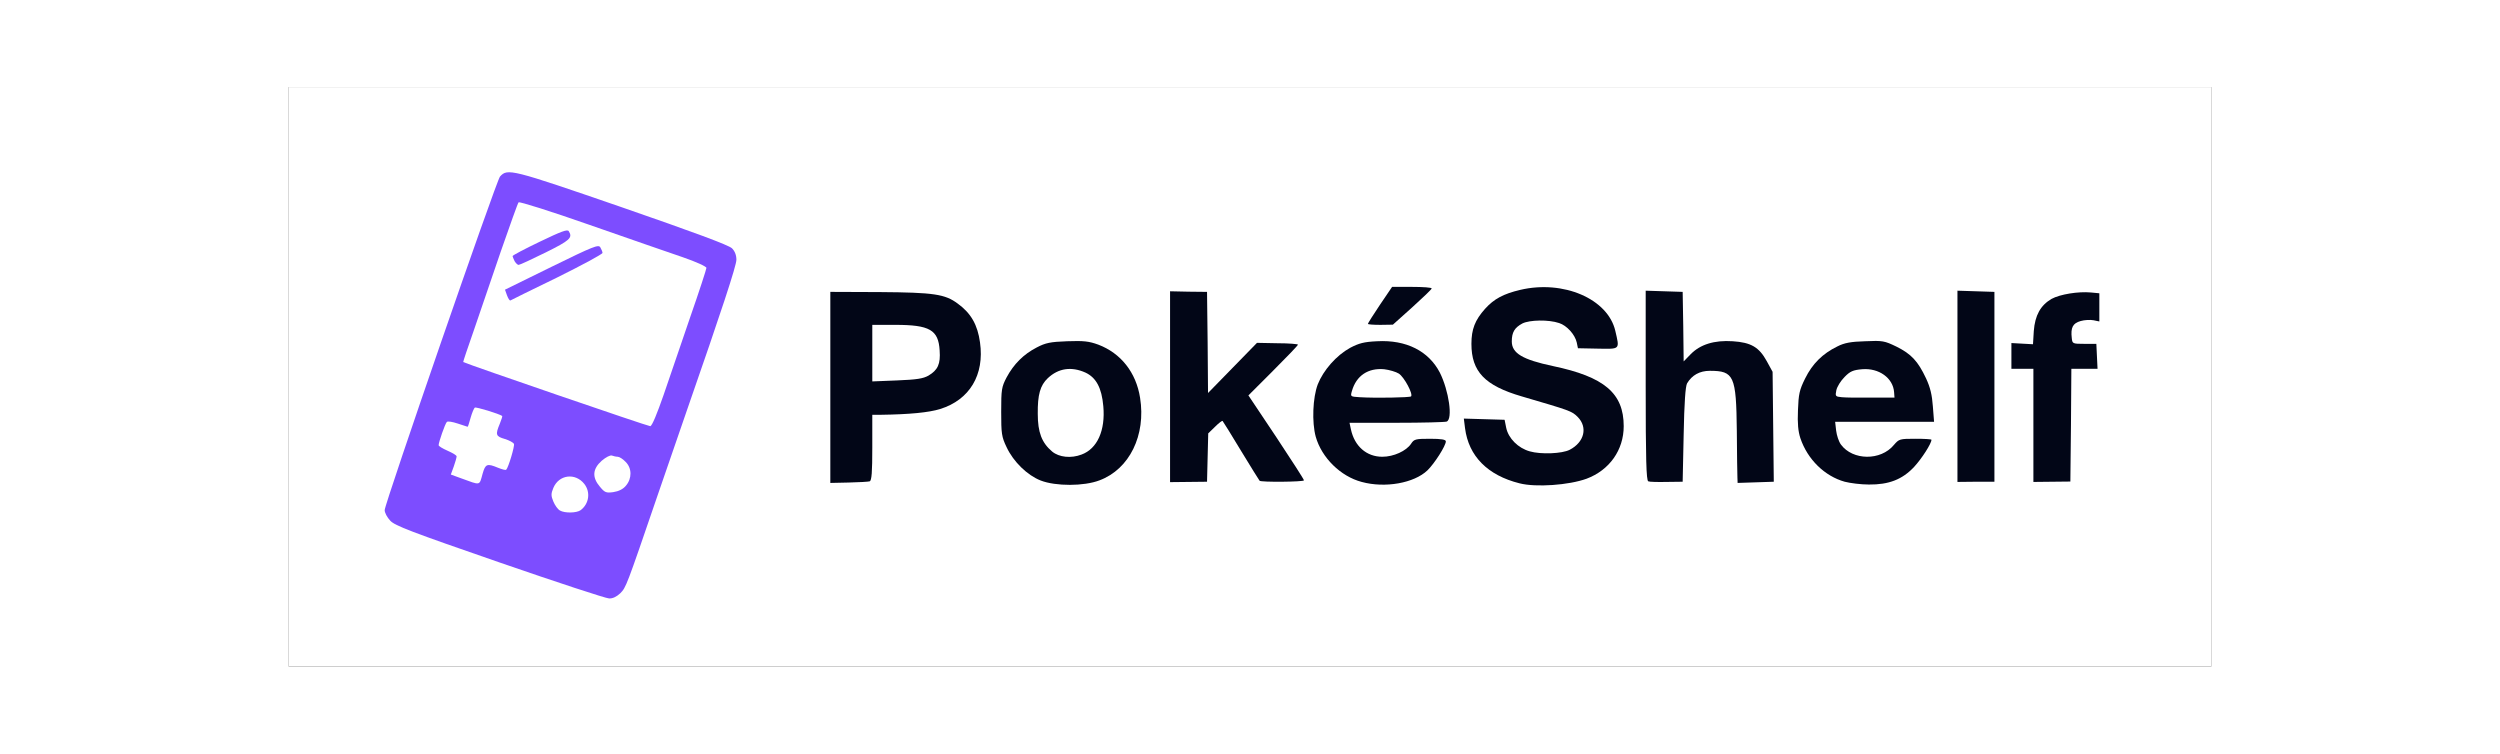 
      <svg class="img-fluid" id="outputsvg" xmlns="http://www.w3.org/2000/svg" style="transform: matrix(0.769, 0, 0, 0.769, 0, 0); transform-origin: 50% 50% 0px; cursor: move; max-height: none; transition: transform 200ms ease-in-out;" width="962" height="290" viewBox="0 0 9620 2900"><rect x="0" y="0" width="9620" height="2900" fill="#333333" stroke="none"/><g id="l2cgVwgJXKt9dGJgGqr7kfb" fill="rgb(255,255,255)" style="transform: none;"><g style="transform: none;"><path id="p12vVIxxqh" d="M0 1450 l0 -1450 4810 0 4810 0 0 1450 0 1450 -4810 0 -4810 0 0 -1450z m1638 1046 c21 -28 27 -44 177 -481 59 -170 126 -366 150 -435 259 -743 256 -733 205 -760 -34 -18 -1030 -360 -1049 -360 -10 0 -25 8 -34 18 -15 17 -567 1605 -567 1633 0 9 10 25 23 37 23 21 1012 370 1054 371 12 1 30 -10 41 -23z m2389 -557 c223 -84 277 -399 95 -560 -158 -138 -398 -88 -499 104 -24 45 -28 63 -28 142 0 77 4 98 27 147 73 156 244 227 405 167z m1550 1 c59 -21 115 -66 146 -120 l18 -30 -39 0 c-31 0 -43 5 -56 25 -29 44 -86 65 -174 65 -65 0 -85 -4 -112 -23 -47 -31 -71 -77 -77 -147 l-6 -60 239 0 c132 0 245 -4 252 -9 18 -11 2 -94 -32 -168 -71 -152 -253 -215 -397 -137 -220 121 -241 434 -37 565 92 59 181 72 275 39z m887 -10 c154 -59 230 -228 153 -342 -52 -76 -151 -126 -322 -162 -95 -20 -155 -43 -182 -68 -20 -18 -23 -32 -23 -90 0 -59 3 -72 24 -93 37 -37 96 -48 194 -37 98 12 128 29 156 89 21 44 41 53 113 53 35 0 35 0 28 -37 -24 -131 -224 -235 -387 -203 -93 18 -153 47 -199 97 -68 74 -85 144 -53 221 32 76 95 120 234 160 242 71 250 73 280 103 27 28 30 37 30 93 0 105 -46 143 -183 153 -147 10 -245 -39 -265 -132 l-8 -40 -67 -3 c-75 -3 -79 1 -52 65 35 84 99 142 198 179 54 21 75 24 167 20 78 -2 120 -9 164 -26z m1540 9 c40 -14 69 -35 105 -75 28 -31 51 -60 51 -65 0 -5 -16 -9 -36 -9 -27 0 -41 7 -62 31 -36 44 -79 59 -164 59 -132 0 -180 -44 -186 -167 l-4 -76 77 7 c43 4 154 4 247 0 l170 -7 -7 -46 c-8 -56 -52 -155 -89 -198 -15 -18 -56 -47 -91 -64 -56 -27 -72 -31 -127 -27 -161 10 -296 148 -306 314 -15 225 215 401 422 323z m-5166 5 l52 -7 0 -162 0 -163 83 -5 c45 -4 107 -6 138 -7 125 0 244 -63 292 -154 28 -55 31 -174 4 -228 -26 -52 -83 -107 -136 -132 -42 -19 -67 -21 -288 -24 l-243 -3 0 445 0 446 23 0 c12 0 46 -3 75 -6z m1705 -4 l27 0 0 -117 0 -117 32 -33 c24 -25 40 -33 67 -33 36 0 37 3 126 150 l90 149 63 1 c34 0 62 -2 62 -5 0 -3 -54 -86 -120 -185 -81 -121 -120 -189 -120 -207 0 -22 22 -50 103 -131 l102 -104 -55 6 c-55 6 -56 7 -172 126 -99 102 -121 120 -147 120 l-31 0 0 -250 0 -250 -65 0 -65 0 0 439 c0 410 1 440 18 444 9 3 26 3 37 1 11 -2 32 -4 48 -4z m2811 4 l47 -7 -3 -241 -3 -241 -29 -53 c-39 -70 -83 -97 -161 -97 -68 0 -143 31 -168 68 l-14 22 81 -3 c162 -6 167 4 174 326 3 175 8 232 17 232 7 0 33 -3 59 -6z m-404 -223 c0 -227 4 -258 42 -298 l21 -23 -31 0 -32 0 -2 -172 -3 -173 -62 -3 -63 -3 0 446 0 445 65 0 65 0 0 -219z m1560 -220 l0 -438 -37 -7 c-21 -3 -50 -6 -65 -6 l-28 0 0 445 0 445 65 0 65 0 0 -439z m380 159 l0 -280 66 0 65 0 -3 -32 -3 -33 -60 0 -60 0 -3 -60 c-5 -86 2 -102 46 -114 20 -6 49 -11 65 -11 24 0 27 -3 27 -36 l0 -37 -69 5 c-128 9 -190 69 -199 190 l-5 68 -53 0 c-53 0 -54 0 -54 30 0 30 1 30 55 30 l55 0 0 280 0 280 65 0 65 0 0 -280z m-3325 -565 l70 -64 -42 -1 c-40 0 -44 3 -83 59 -22 33 -40 62 -40 65 0 18 33 -3 95 -59z"></path><path id="pmsZYNByu" d="M1327 2149 c-23 -14 -47 -69 -47 -109 0 -102 79 -153 183 -116 l37 14 0 -33 c0 -25 8 -40 35 -64 39 -34 72 -39 137 -21 52 15 68 42 68 117 0 51 -4 67 -24 89 -20 24 -32 28 -90 32 -44 3 -71 0 -81 -8 -13 -11 -15 -8 -15 14 0 31 -16 66 -39 83 -20 15 -139 16 -164 2z"></path><path id="pNPZ9ntWH" d="M900 2013 c-8 -3 -39 -14 -67 -25 -47 -17 -53 -23 -53 -48 0 -16 4 -40 9 -53 9 -22 6 -26 -30 -40 -37 -15 -39 -17 -38 -59 0 -24 9 -65 18 -93 l18 -50 58 0 c58 0 59 -1 70 -35 10 -30 17 -36 46 -38 18 -2 64 7 102 20 l69 23 -6 56 -5 56 32 9 c29 9 32 14 35 51 2 22 -6 67 -17 99 -18 56 -21 59 -55 62 -19 2 -44 -2 -55 -7 -17 -10 -21 -6 -33 32 -13 38 -18 42 -49 44 -19 1 -41 -1 -49 -4z"></path><path id="p11scjaf25" d="M1303 1567 c-460 -161 -463 -162 -463 -190 0 -15 25 -100 56 -190 31 -89 93 -270 139 -402 l83 -240 35 -3 c26 -2 135 32 384 118 191 67 401 140 466 162 l117 40 0 43 c0 27 -29 127 -81 276 -44 129 -104 304 -133 389 l-53 155 -44 2 c-34 1 -146 -34 -506 -160z"></path><path id="p1DfW7QOZO" d="M3790 1854 c-58 -49 -73 -95 -74 -219 0 -123 11 -169 52 -208 37 -36 73 -47 145 -47 137 1 185 55 194 219 9 153 -26 239 -110 270 -16 6 -61 11 -102 11 -65 0 -77 -3 -105 -26z"></path><path id="pw3XLYwF0" d="M5326 1583 l-49 -4 6 -50 c8 -63 38 -112 81 -133 47 -22 160 -21 206 2 45 22 82 91 78 147 l-3 40 -135 1 c-74 0 -157 -1 -184 -3z"></path><path id="pIjDcGIIc" d="M7741 1583 l-33 -4 4 -60 c4 -53 9 -64 41 -97 37 -36 39 -37 125 -40 78 -3 91 -1 121 20 47 32 72 82 69 138 l-3 45 -145 1 c-80 1 -160 -1 -179 -3z"></path><path id="p142wJZlRU" d="M2890 1331 l0 -171 145 0 c219 0 248 18 253 159 3 99 -7 125 -58 155 -29 17 -56 21 -187 24 l-153 4 0 -171z"></path></g></g><g id="lAj7dxiI7oiMckLHQcWw3Y" fill="rgb(2,6,23)" style="transform: none;"><g style="transform: none;"><path id="p7Zz2583J" d="M6159 1983 c-160 -40 -255 -136 -273 -276 l-6 -48 102 3 102 3 8 40 c11 53 60 102 118 118 55 16 162 12 200 -8 73 -38 91 -112 40 -164 -30 -30 -38 -32 -280 -103 -185 -54 -252 -124 -252 -263 0 -73 18 -119 68 -175 45 -50 92 -75 176 -95 216 -51 439 45 476 205 22 95 26 91 -88 89 l-99 -2 -6 -29 c-9 -40 -50 -85 -88 -97 -53 -18 -148 -16 -184 2 -39 21 -53 44 -53 90 0 59 54 91 205 123 258 54 355 136 355 301 0 119 -71 220 -186 263 -88 32 -253 44 -335 23z"></path><path id="pWaYkuIxt" d="M3763 1969 c-67 -26 -137 -94 -171 -167 -25 -52 -27 -68 -27 -177 0 -112 2 -124 27 -172 36 -67 85 -116 151 -150 44 -23 68 -28 152 -31 84 -3 109 0 156 17 113 43 189 139 209 266 30 187 -53 357 -203 413 -78 30 -219 30 -294 1z m204 -130 c79 -29 120 -121 109 -242 -8 -92 -36 -143 -89 -168 -71 -32 -136 -22 -189 28 -38 36 -51 83 -50 178 0 93 20 145 72 189 35 29 95 35 147 15z"></path><path id="puH78EvMP" d="M5369 1976 c-106 -28 -200 -121 -230 -226 -20 -73 -15 -196 10 -262 28 -71 93 -145 162 -183 44 -23 69 -30 135 -33 146 -8 258 49 314 157 45 90 66 233 34 245 -9 3 -121 6 -251 6 l-235 0 7 33 c18 84 78 137 157 137 57 0 120 -29 144 -65 15 -23 22 -25 95 -25 57 0 79 4 79 13 0 22 -57 111 -92 145 -67 64 -212 90 -329 58z m247 -428 c11 -12 -34 -96 -61 -114 -14 -9 -48 -19 -74 -22 -80 -7 -139 32 -161 109 -8 28 -8 28 38 31 79 5 251 2 258 -4z"></path><path id="pEwtalpdP" d="M7786 1975 c-100 -28 -186 -111 -222 -218 -11 -34 -15 -73 -12 -140 3 -80 7 -101 36 -159 36 -73 87 -124 161 -160 35 -18 68 -24 139 -26 88 -4 97 -2 157 27 74 37 107 72 148 159 21 45 30 83 34 140 l6 77 -248 0 -247 0 5 44 c3 24 13 55 24 70 59 80 199 82 265 2 26 -30 29 -31 107 -31 45 0 81 2 81 5 0 19 -49 95 -87 136 -59 63 -127 89 -226 88 -40 0 -94 -7 -121 -14z m247 -448 c-5 -71 -76 -122 -160 -115 -45 4 -60 10 -88 39 -19 19 -37 48 -41 66 -6 30 -5 32 27 35 19 2 86 3 149 2 l115 0 -2 -27z"></path><path id="pdilZYnHV" d="M2710 1503 l0 -478 249 1 c269 2 325 10 389 58 66 48 99 106 111 194 23 162 -52 287 -199 333 -58 18 -155 27 -297 29 l-43 0 0 164 c0 123 -3 165 -13 169 -7 2 -54 5 -105 6 l-92 2 0 -478z m491 -59 c47 -28 61 -58 56 -126 -6 -103 -50 -128 -222 -128 l-115 0 0 141 0 142 124 -5 c99 -4 130 -9 157 -24z"></path><path id="pbA2xh2gn" d="M4410 1500 l0 -478 93 2 92 1 3 253 2 253 123 -126 122 -125 103 2 c56 0 102 4 102 7 0 4 -56 62 -124 130 l-124 124 139 208 c76 115 139 212 139 217 0 8 -216 10 -222 2 -3 -3 -44 -70 -93 -150 -48 -80 -90 -147 -92 -149 -2 -3 -19 10 -38 29 l-34 33 -3 121 -3 121 -92 1 -93 1 0 -477z"></path><path id="p4IKe7IxR" d="M6803 1973 c-10 -4 -13 -109 -13 -479 l0 -475 93 3 92 3 3 174 2 174 35 -36 c48 -49 118 -71 210 -65 92 6 132 29 171 100 l29 53 3 275 3 275 -90 3 -91 3 -1 -28 c-1 -15 -2 -120 -3 -233 -3 -275 -14 -300 -135 -300 -51 0 -90 22 -114 63 -8 15 -14 96 -17 257 l-5 235 -80 1 c-44 1 -86 0 -92 -3z"></path><path id="p5AO1H5vs" d="M8350 1497 l0 -478 93 3 92 3 0 475 0 475 -92 0 -93 1 0 -479z"></path><path id="p1EwXiE6w5" d="M8730 1693 l0 -283 -55 0 -55 0 0 -64 0 -65 54 3 54 3 4 -66 c6 -79 34 -129 89 -161 42 -23 134 -38 197 -32 l42 4 0 70 0 71 -29 -6 c-16 -3 -45 -2 -65 4 -39 11 -50 33 -44 85 3 28 4 29 63 29 l60 0 3 63 3 62 -65 0 -66 0 -2 282 -3 282 -92 1 -93 1 0 -283z"></path><path id="p1FfqdnfS2" d="M5400 1185 c0 -3 27 -46 60 -95 l61 -90 99 0 c55 0 100 3 99 8 0 4 -44 46 -97 94 l-97 87 -62 1 c-35 0 -63 -2 -63 -5z"></path></g></g><g id="lqO5CMbhajucla9lcpc0wx" fill="rgb(125,77,255)" style="transform: none;"><g style="transform: none;"><path id="pcI3cq4Q1" d="M1055 2379 c-445 -154 -524 -184 -547 -209 -16 -17 -28 -40 -28 -53 0 -32 559 -1649 577 -1669 38 -42 54 -38 608 153 361 125 537 190 553 206 14 14 22 34 22 57 0 30 -75 258 -245 746 -24 69 -91 265 -150 435 -157 459 -157 458 -186 488 -18 17 -38 27 -56 26 -15 0 -262 -81 -548 -180z m406 -262 c42 -32 50 -90 18 -131 -45 -57 -127 -47 -155 20 -12 29 -12 39 0 68 8 19 22 39 33 45 24 14 84 13 104 -2z m226 -122 c31 -36 31 -88 -2 -120 -13 -14 -31 -25 -39 -25 -8 0 -21 -3 -29 -6 -8 -3 -30 8 -51 26 -46 41 -49 83 -9 130 24 29 31 32 67 27 27 -4 49 -15 63 -32z m-717 -60 c14 -49 22 -53 77 -30 20 8 38 13 41 10 11 -10 43 -118 39 -129 -3 -7 -23 -18 -46 -25 -45 -13 -48 -21 -25 -76 8 -20 14 -38 12 -39 -15 -11 -130 -46 -137 -42 -4 3 -14 26 -21 51 -7 25 -13 45 -15 45 -1 0 -23 -7 -49 -16 -27 -9 -51 -13 -55 -8 -9 9 -41 102 -41 116 0 5 20 17 45 28 25 11 45 23 45 28 0 5 -6 28 -14 50 l-15 41 52 19 c99 36 90 38 107 -23z m906 -395 c29 -85 89 -260 133 -389 45 -129 81 -240 81 -246 0 -7 -53 -31 -117 -53 -65 -22 -275 -95 -467 -162 -191 -67 -352 -118 -356 -113 -4 4 -43 114 -88 243 -44 129 -105 307 -135 395 -31 88 -55 160 -54 161 26 13 926 322 936 321 9 -1 34 -62 67 -157z"></path><path id="pzsFekx3j" d="M1092 1042 l-10 -28 234 -115 c210 -103 234 -112 243 -97 6 10 11 23 11 28 0 6 -102 61 -227 123 -126 61 -231 113 -234 115 -4 1 -11 -10 -17 -26z"></path><path id="prpuNGFtL" d="M1130 871 c-5 -11 -10 -22 -10 -25 0 -4 61 -36 136 -72 108 -52 138 -63 145 -53 21 33 7 46 -116 107 -69 34 -129 62 -135 62 -5 0 -14 -9 -20 -19z"></path></g></g></svg>
